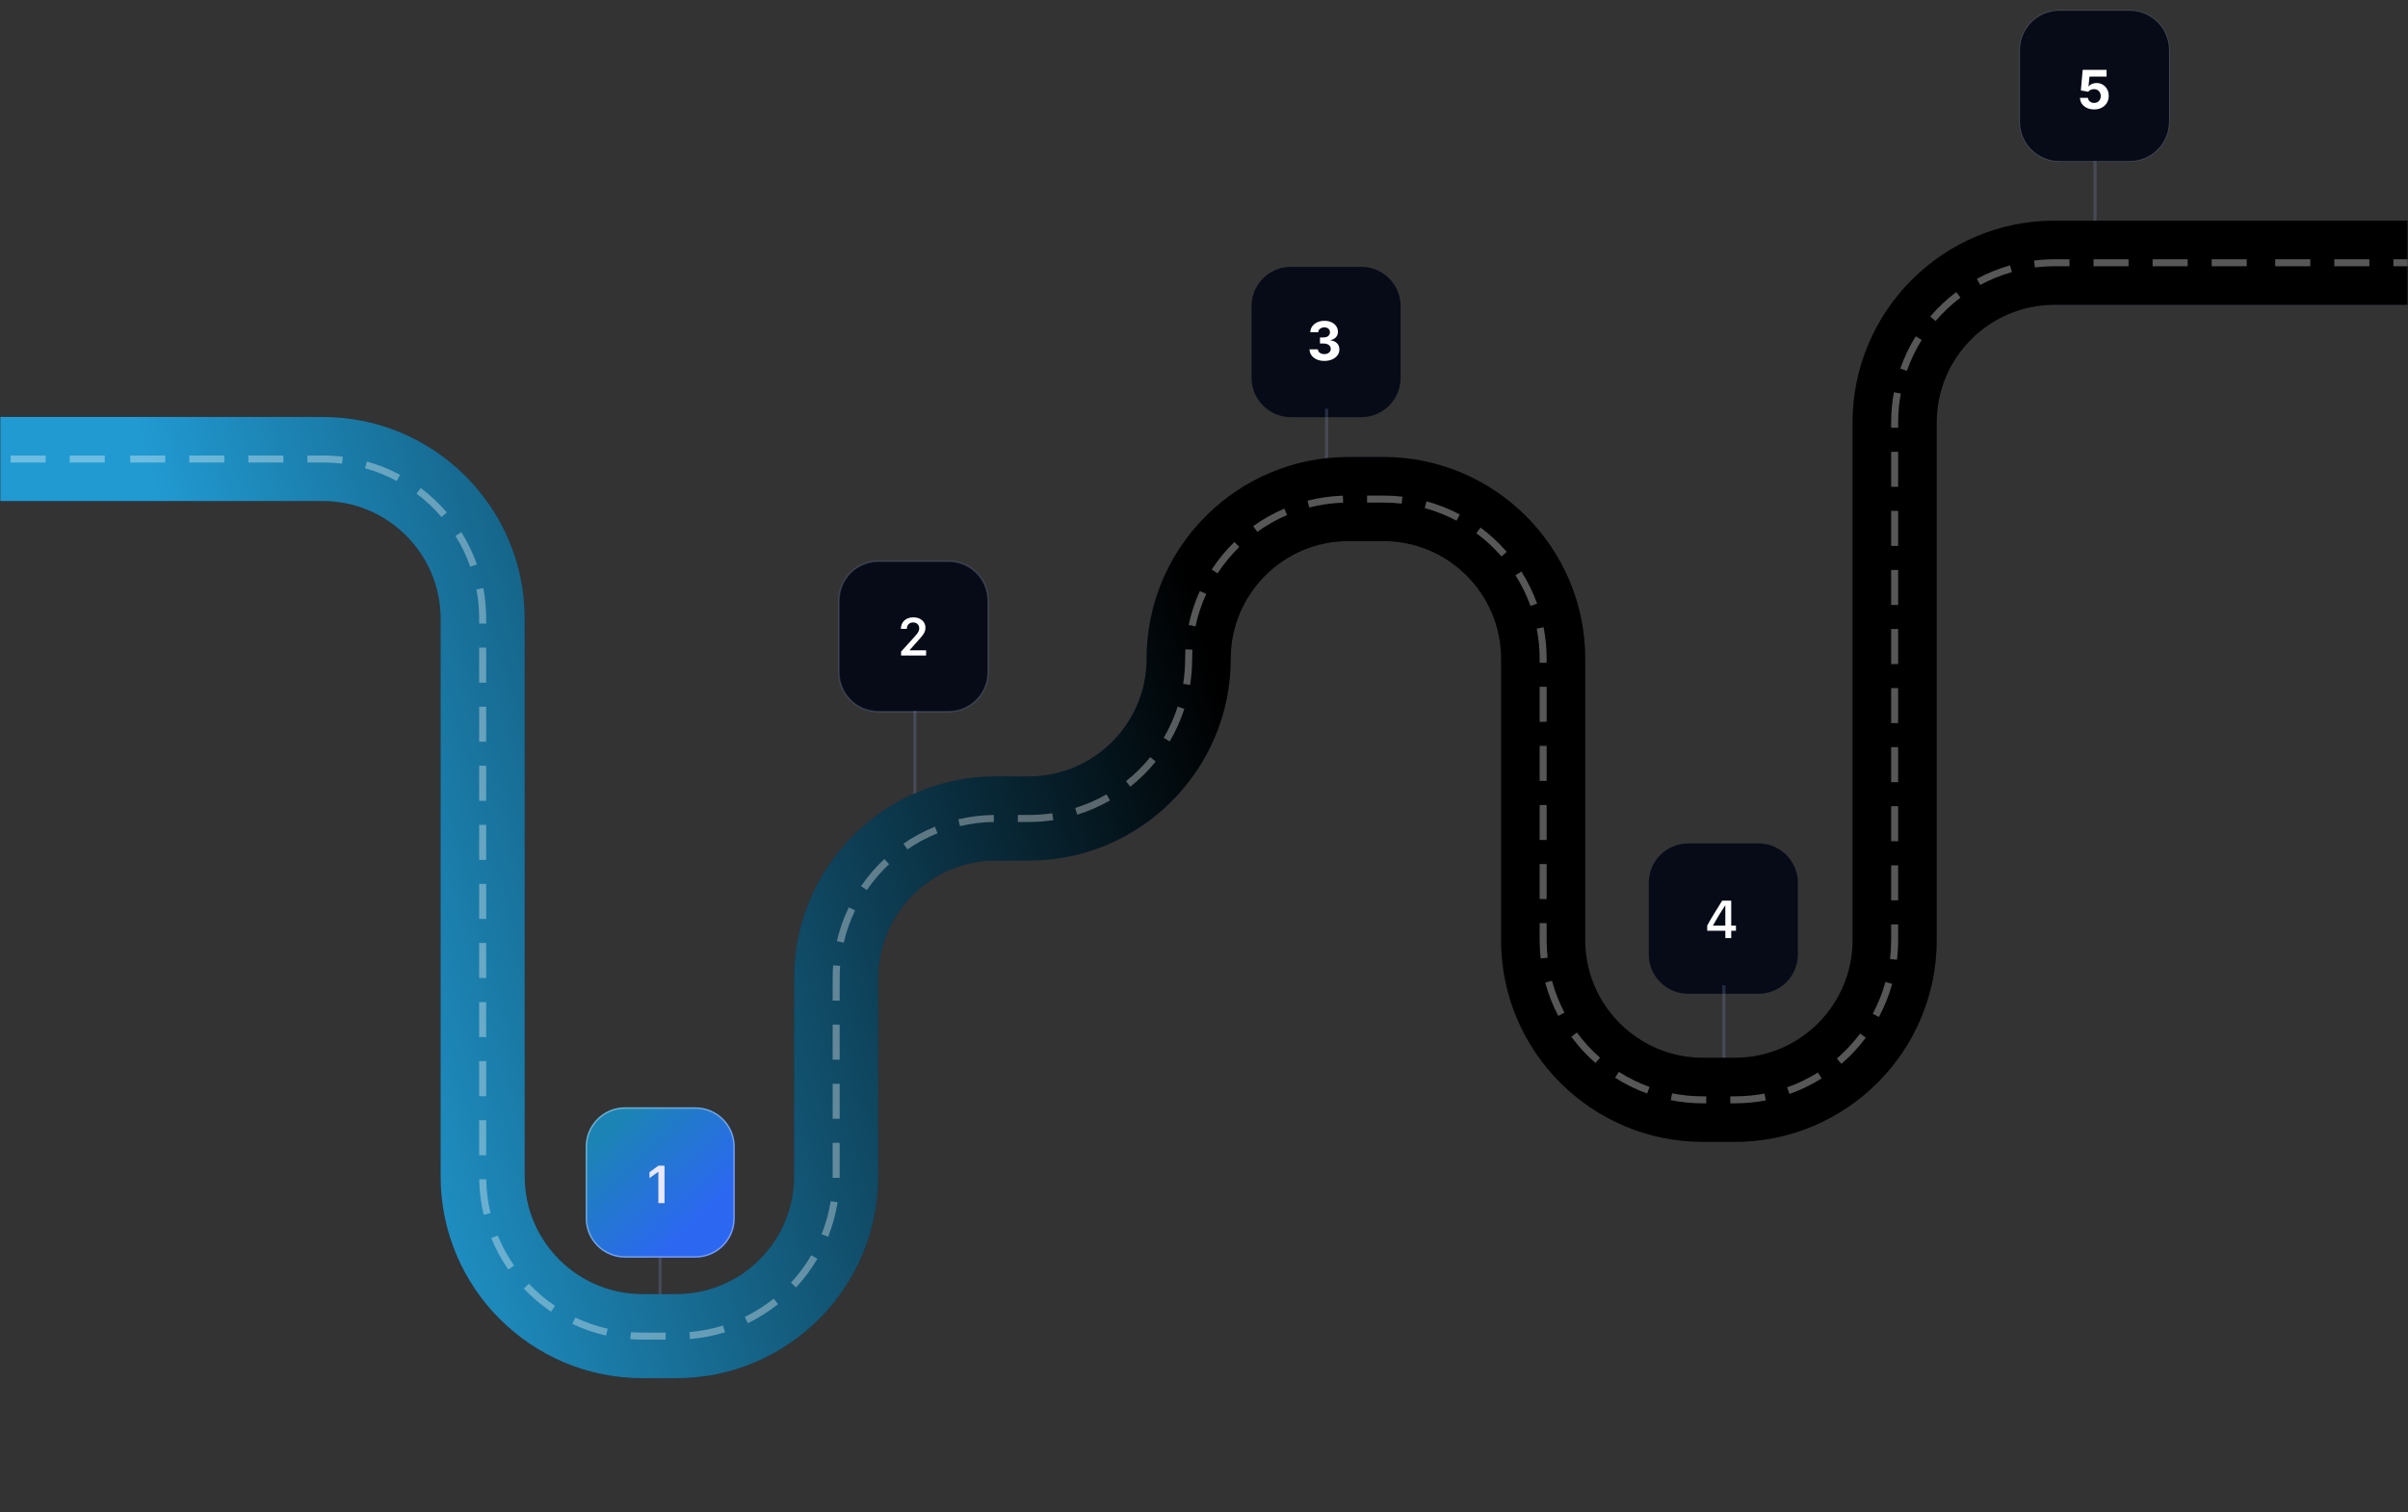 <svg width="1570" height="986" viewBox="0 0 1570 986" fill="none" xmlns="http://www.w3.org/2000/svg">
<rect x="0" y="0" width="1570" height="986" fill="#333333" stroke="none"/>
<mask id="mask0_559_4" style="mask-type:luminance" maskUnits="userSpaceOnUse" x="0" y="0" width="1570" height="986">
<path d="M1569.9 0H0V985.19H1569.9V0Z" fill="white"/>
</mask>
<g mask="url(#mask0_559_4)">
<mask id="mask1_559_4" style="mask-type:luminance" maskUnits="userSpaceOnUse" x="0" y="0" width="1570" height="986">
<path d="M1540.82 0H29.08C13.02 0 0 13.02 0 29.08V956.11C0 972.17 13.02 985.19 29.08 985.19H1540.82C1556.88 985.19 1569.9 972.17 1569.9 956.11V29.08C1569.9 13.02 1556.88 0 1540.82 0Z" fill="white"/>
</mask>
<g mask="url(#mask1_559_4)">
<path d="M441.03 898.69H418.83C346.29 898.69 287.27 839.67 287.27 767.13V403.46C287.27 361.16 252.85 326.74 210.55 326.74H-48.47V271.9H210.55C283.09 271.9 342.11 330.92 342.11 403.46V767.13C342.11 809.43 376.53 843.85 418.83 843.85H441.03C483.33 843.85 517.75 809.43 517.75 767.13V637.85C517.75 565.31 576.77 506.29 649.31 506.29H670.86C713.16 506.29 747.58 471.87 747.58 429.57C747.58 357.03 806.6 298.01 879.14 298.01H901.99C974.53 298.01 1033.55 357.03 1033.55 429.57V613.04C1033.55 655.34 1067.97 689.76 1110.27 689.76H1131.16C1173.46 689.76 1207.88 655.34 1207.88 613.04V275.48C1207.88 202.94 1266.9 143.92 1339.44 143.92H1617.93V198.76H1339.44C1297.14 198.76 1262.72 233.17 1262.72 275.48V613.04C1262.72 685.58 1203.7 744.6 1131.16 744.6H1110.27C1037.73 744.6 978.71 685.58 978.71 613.04V429.57C978.71 387.27 944.29 352.85 901.99 352.85H879.14C836.84 352.85 802.42 387.26 802.42 429.57C802.42 502.11 743.4 561.13 670.86 561.13H649.31C607.01 561.13 572.59 595.54 572.59 637.85V767.13C572.59 839.67 513.57 898.69 441.03 898.69Z" fill="#070B18"/>
<g opacity="0.34">
<path d="M434 873.55H418.83C416.22 873.55 413.58 873.45 410.99 873.27L411.32 868.71C413.8 868.89 416.33 868.98 418.83 868.98H434V873.55ZM449.84 873.2L449.47 868.64C456.9 868.03 464.27 866.6 471.36 864.39L472.72 868.75C465.31 871.06 457.61 872.55 449.85 873.19L449.84 873.2ZM395.17 870.91C387.59 869.19 380.18 866.62 373.15 863.28L375.11 859.15C381.83 862.35 388.92 864.81 396.18 866.45L395.17 870.91ZM487.59 862.86L485.59 858.75C492.27 855.49 498.62 851.49 504.45 846.84L507.3 850.41C501.21 855.26 494.58 859.45 487.6 862.85L487.59 862.86ZM359.28 855.34C352.84 850.99 346.87 845.91 341.52 840.26L344.84 837.12C349.96 842.53 355.68 847.39 361.84 851.55L359.28 855.34ZM519.03 839.54L515.68 836.43C520.75 830.97 525.23 824.95 528.98 818.54L532.92 820.85C528.99 827.55 524.32 833.84 519.02 839.55L519.03 839.54ZM331.42 827.86C326.97 821.46 323.22 814.58 320.28 807.39L324.51 805.66C327.32 812.54 330.91 819.13 335.17 825.25L331.42 827.86ZM539.94 806.48L535.69 804.79C538.44 797.88 540.43 790.65 541.6 783.29L546.11 784.01C544.88 791.7 542.8 799.26 539.93 806.48H539.94ZM315.37 792.15C313.56 784.62 312.57 776.84 312.43 769.04L317 768.96C317.13 776.43 318.08 783.87 319.82 791.08L315.38 792.15H315.37ZM547.45 768.08L542.88 768.04C542.88 767.74 542.88 767.43 542.88 767.13V745.21H547.45V767.13C547.45 767.45 547.45 767.76 547.45 768.08ZM316.98 753.33H312.41V730.48H316.98V753.33ZM547.46 729.54H542.89V706.69H547.46V729.54ZM1131.16 719.47H1128.14V714.9H1131.16C1137.64 714.9 1144.13 714.29 1150.43 713.08L1151.29 717.57C1144.7 718.83 1137.93 719.47 1131.16 719.47ZM1112.47 719.47H1110.27C1103.22 719.47 1096.17 718.78 1089.31 717.41L1090.21 712.93C1096.77 714.24 1103.52 714.91 1110.27 714.91H1112.47V719.48V719.47ZM316.98 714.81H312.41V691.96H316.98V714.81ZM1166.73 713.38L1165.2 709.07C1172.21 706.59 1178.96 703.31 1185.27 699.35L1187.7 703.22C1181.1 707.36 1174.05 710.78 1166.72 713.38H1166.73ZM1073.91 713.09C1066.61 710.44 1059.58 706.96 1053.02 702.77L1055.48 698.92C1061.76 702.94 1068.49 706.26 1075.47 708.8L1073.91 713.09ZM1200.58 693.72L1197.6 690.26C1203.24 685.4 1208.36 679.91 1212.82 673.95L1216.48 676.69C1211.83 682.92 1206.48 688.65 1200.59 693.73L1200.58 693.72ZM1040.23 693.17C1034.37 688.05 1029.07 682.27 1024.47 676.01L1028.15 673.3C1032.56 679.3 1037.63 684.82 1043.24 689.73L1040.23 693.17ZM547.46 691.01H542.89V668.16H547.46V691.01ZM316.98 676.29H312.41V653.44H316.98V676.29ZM1225.05 663.19L1221.02 661.03C1224.53 654.46 1227.33 647.5 1229.31 640.33L1233.71 641.55C1231.63 649.04 1228.72 656.32 1225.04 663.18L1225.05 663.19ZM1015.98 662.45C1012.36 655.55 1009.5 648.25 1007.48 640.74L1011.89 639.55C1013.82 646.73 1016.56 653.72 1020.02 660.32L1015.97 662.44L1015.98 662.45ZM547.46 652.49H542.89V637.85C542.89 635.06 543 632.24 543.22 629.47L547.78 629.82C547.57 632.47 547.47 635.17 547.47 637.84V652.48L547.46 652.49ZM316.98 637.76H312.41V614.91H316.98V637.76ZM1236.82 625.87L1232.28 625.33C1232.77 621.29 1233.01 617.15 1233.01 613.05V602.79H1237.58V613.05C1237.58 617.34 1237.32 621.65 1236.81 625.87H1236.82ZM1004.51 625.03C1004.07 621.08 1003.84 617.05 1003.84 613.05V601.96H1008.41V613.05C1008.41 616.88 1008.62 620.74 1009.05 624.52L1004.51 625.03ZM550.1 614.7L545.65 613.67C547.41 606.1 550.02 598.7 553.4 591.69L557.52 593.68C554.28 600.39 551.79 607.47 550.11 614.71L550.1 614.7ZM316.98 599.24H312.41V576.39H316.98V599.24ZM1237.59 587.11H1233.02V564.26H1237.59V587.11ZM1008.41 586.28H1003.84V563.43H1008.41V586.28ZM565.18 580.42L561.41 577.84C565.8 571.43 570.9 565.48 576.58 560.16L579.7 563.5C574.26 568.59 569.38 574.29 565.18 580.43V580.42ZM316.98 560.72H312.41V537.87H316.98V560.72ZM591.63 553.89L589.04 550.13C595.45 545.72 602.36 542.01 609.56 539.1L611.27 543.34C604.38 546.12 597.77 549.67 591.63 553.89ZM1237.59 548.59H1233.02V525.74H1237.59V548.59ZM1008.41 547.76H1003.84V524.91H1008.41V547.76ZM625.86 538.71L624.81 534.26C632.35 532.48 640.13 531.53 647.93 531.43L647.99 536C640.52 536.09 633.07 537 625.86 538.71ZM670.86 536H663.63V531.43H670.86C675.96 531.43 681.08 531.05 686.08 530.3L686.76 534.82C681.53 535.6 676.19 536 670.86 536ZM702.35 531.26L701 526.89C708.1 524.69 714.98 521.7 721.45 517.99L723.72 521.95C716.96 525.82 709.77 528.95 702.35 531.25V531.26ZM316.98 522.2H312.41V499.35H316.98V522.2ZM736.96 512.98L734.12 509.4C739.95 504.77 745.29 499.5 749.98 493.72L753.53 496.6C748.63 502.64 743.06 508.15 736.96 512.98ZM1237.59 510.06H1233.02V487.21H1237.59V510.06ZM1008.41 509.23H1003.84V486.38H1008.41V509.23ZM316.98 483.68H312.41V460.83H316.98V483.68ZM762.65 483.47L758.71 481.15C762.49 474.73 765.56 467.88 767.84 460.81L772.19 462.21C769.81 469.61 766.6 476.76 762.65 483.47ZM1237.59 471.54H1233.02V448.69H1237.59V471.54ZM1008.41 470.71H1003.84V447.86H1008.41V470.71ZM775.92 446.65L771.41 445.92C772.28 440.55 772.71 435.05 772.71 429.57C772.71 427.51 772.77 425.43 772.89 423.38L777.45 423.64C777.34 425.6 777.28 427.6 777.28 429.57C777.28 435.29 776.82 441.04 775.92 446.65ZM316.98 445.15H312.41V422.3H316.98V445.15ZM1237.59 433.02H1233.02V410.17H1237.59V433.02ZM1008.41 432.19H1003.84V429.57C1003.84 422.95 1003.2 416.34 1001.94 409.91L1006.42 409.03C1007.73 415.75 1008.4 422.66 1008.4 429.57V432.19H1008.41ZM779.47 408.48L775 407.54C776.6 399.93 779.06 392.48 782.29 385.4L786.45 387.3C783.36 394.07 781.01 401.2 779.47 408.48ZM316.98 406.63H312.41V403.46C312.41 397.03 311.81 390.59 310.62 384.33L315.11 383.48C316.35 390.02 316.98 396.74 316.98 403.46V406.63ZM997.88 395.16C995.37 388.16 992.07 381.42 988.08 375.13L991.94 372.68C996.11 379.26 999.55 386.3 1002.18 393.61L997.88 395.15V395.16ZM1237.59 394.5H1233.02V371.65H1237.59V394.5ZM793.84 373.88L790.02 371.38C794.27 364.88 799.26 358.82 804.83 353.39L808.02 356.66C802.69 361.86 797.92 367.66 793.85 373.88H793.84ZM306.63 369.55C304.16 362.54 300.9 355.78 296.94 349.47L300.81 347.04C304.94 353.64 308.35 360.7 310.94 368.03L306.63 369.55ZM978.95 362.85C974.07 357.22 968.56 352.13 962.58 347.7L965.3 344.03C971.54 348.66 977.3 353.98 982.4 359.86L978.95 362.86V362.85ZM1237.59 355.98H1233.02V333.13H1237.59V355.98ZM819.74 346.82L817.07 343.11C823.39 338.56 830.22 334.71 837.36 331.66L839.16 335.86C832.33 338.78 825.8 342.46 819.75 346.82H819.74ZM949.63 339.52C943.05 336.03 936.07 333.27 928.9 331.31L930.1 326.9C937.6 328.95 944.89 331.84 951.77 335.48L949.63 339.52ZM287.87 337.14C283.02 331.49 277.54 326.36 271.59 321.9L274.33 318.24C280.55 322.9 286.27 328.26 291.34 334.16L287.87 337.14ZM853.64 330.94L852.5 326.51C860 324.58 867.76 323.47 875.56 323.21L875.71 327.78C868.24 328.03 860.82 329.09 853.64 330.94ZM913.87 328.41C909.96 327.96 905.96 327.72 901.99 327.72H891.31V323.15H901.99C906.13 323.15 910.31 323.39 914.4 323.87L913.87 328.41ZM1237.59 317.45H1233.02V294.6H1237.59V317.45ZM258.68 313.66C252.12 310.13 245.15 307.33 237.99 305.34L239.22 300.94C246.71 303.03 253.98 305.96 260.84 309.64L258.68 313.67V313.66ZM222.97 302.35C218.88 301.85 214.7 301.6 210.55 301.6H200.43V297.03H210.55C214.89 297.03 219.25 297.29 223.52 297.81L222.97 302.35ZM184.76 301.6H161.91V297.03H184.76V301.6ZM146.24 301.6H123.39V297.03H146.24V301.6ZM107.72 301.6H84.87V297.03H107.72V301.6ZM1237.59 278.93H1233.02V275.48C1233.02 268.86 1233.63 262.23 1234.84 255.77L1239.33 256.61C1238.17 262.79 1237.59 269.13 1237.59 275.48V278.93ZM1243.28 241.83L1238.97 240.32C1241.54 232.99 1244.93 225.92 1249.04 219.3L1252.92 221.72C1248.98 228.05 1245.74 234.82 1243.28 241.83ZM1261.96 209.37L1258.49 206.4C1263.54 200.49 1269.25 195.12 1275.46 190.44L1278.21 194.09C1272.27 198.57 1266.8 203.71 1261.96 209.37ZM1291.09 185.82L1288.92 181.8C1295.77 178.1 1303.04 175.15 1310.52 173.04L1311.76 177.44C1304.6 179.46 1297.65 182.28 1291.1 185.82H1291.09ZM1326.75 174.42L1326.19 169.88C1330.56 169.34 1335.01 169.06 1339.44 169.06H1349.28V173.63H1339.44C1335.2 173.63 1330.93 173.89 1326.75 174.41V174.42ZM1464.85 173.63H1442V169.06H1464.85V173.63ZM1426.33 173.63H1403.48V169.06H1426.33V173.63ZM1387.8 173.63H1364.95V169.06H1387.8V173.63ZM68.3 301.6H45.45V297.03H68.3V301.6ZM29.77 301.6H6.92V297.03H29.77V301.6ZM-8.75 301.6H-31.6V297.03H-8.75V301.6ZM1583.33 173.63H1560.48V169.06H1583.33V173.63ZM1544.81 173.63H1521.96V169.06H1544.81V173.63ZM1506.29 173.63H1483.44V169.06H1506.29V173.63Z" fill="white"/>
</g>
<g opacity="0.26">
<path d="M1616.92 144.93V197.76H1339.44C1296.58 197.76 1261.72 232.63 1261.72 275.48V613.04C1261.72 685.03 1203.15 743.6 1131.16 743.6H1110.27C1038.28 743.6 979.71 685.03 979.71 613.04V429.57C979.71 386.71 944.84 351.85 901.99 351.85H879.14C836.28 351.85 801.42 386.72 801.42 429.57C801.42 501.56 742.85 560.13 670.87 560.13H649.32C606.46 560.13 571.6 595 571.6 637.85V767.13C571.6 839.12 513.03 897.69 441.04 897.69H418.84C346.85 897.69 288.28 839.12 288.28 767.13V403.46C288.28 360.6 253.41 325.74 210.56 325.74H-47.46V272.91H210.55C282.54 272.91 341.11 331.48 341.11 403.47V767.14C341.11 810 375.98 844.86 418.83 844.86H441.03C483.89 844.86 518.75 809.99 518.75 767.14V637.86C518.75 565.87 577.32 507.3 649.31 507.3H670.86C713.72 507.3 748.58 472.43 748.58 429.58C748.58 357.59 807.15 299.02 879.14 299.02H901.99C973.98 299.02 1032.55 357.59 1032.55 429.58V613.05C1032.55 655.91 1067.42 690.77 1110.27 690.77H1131.16C1174.02 690.77 1208.88 655.9 1208.88 613.05V275.49C1208.88 203.5 1267.45 144.93 1339.44 144.93H1616.92ZM1617.93 143.92H1339.44C1266.9 143.92 1207.88 202.94 1207.88 275.48V613.04C1207.88 655.34 1173.46 689.76 1131.16 689.76H1110.27C1067.97 689.76 1033.55 655.35 1033.55 613.04V429.57C1033.55 357.03 974.53 298.01 901.99 298.01H879.14C806.6 298.01 747.58 357.03 747.58 429.57C747.58 471.87 713.16 506.29 670.86 506.29H649.31C576.77 506.29 517.75 565.31 517.75 637.85V767.13C517.75 809.43 483.33 843.85 441.03 843.85H418.83C376.53 843.85 342.11 809.43 342.11 767.13V403.46C342.11 330.92 283.09 271.9 210.55 271.9H-48.47V326.74H210.55C252.85 326.74 287.27 361.16 287.27 403.46V767.13C287.27 839.67 346.29 898.69 418.83 898.69H441.03C513.57 898.69 572.59 839.67 572.59 767.13V637.85C572.59 595.55 607.01 561.13 649.31 561.13H670.86C743.4 561.13 802.42 502.11 802.42 429.57C802.42 387.27 836.84 352.85 879.14 352.85H901.99C944.29 352.85 978.71 387.27 978.71 429.57V613.04C978.71 685.58 1037.73 744.6 1110.27 744.6H1131.16C1203.7 744.6 1262.72 685.58 1262.72 613.04V275.48C1262.72 233.18 1297.14 198.76 1339.44 198.76H1617.93V143.92Z" fill="#7E8BB8"/>
</g>
<path opacity="0.26" d="M430.87 801.83H429.87V870.91H430.87V801.83Z" stroke="#7E8BB8" stroke-width="1.01" stroke-miterlimit="10"/>
<path d="M453.39 722.07H407.53C393.353 722.07 381.86 733.563 381.86 747.74V794.43C381.86 808.607 393.353 820.1 407.53 820.1H453.39C467.567 820.1 479.06 808.607 479.06 794.43V747.74C479.06 733.563 467.567 722.07 453.39 722.07Z" fill="url(#paint0_linear_559_4)"/>
<g opacity="0.34">
<path d="M453.4 723.02C467.03 723.02 478.12 734.11 478.12 747.74V794.44C478.12 808.07 467.03 819.16 453.4 819.16H407.53C393.9 819.16 382.81 808.07 382.81 794.44V747.74C382.81 734.11 393.9 723.02 407.53 723.02H453.4ZM453.4 722.07H407.53C393.35 722.07 381.86 733.56 381.86 747.74V794.44C381.86 808.62 393.35 820.11 407.53 820.11H453.4C467.58 820.11 479.07 808.62 479.07 794.44V747.74C479.07 733.56 467.58 722.07 453.4 722.07Z" fill="white"/>
</g>
<path d="M429.26 784.56V764.23H429.06C428.43 764.67 427.8 765.11 427.18 765.56C426.56 766.01 425.94 766.45 425.32 766.9C424.7 767.35 424.08 767.8 423.46 768.25V764.39C424.43 763.67 425.39 762.97 426.36 762.26C427.33 761.56 428.29 760.85 429.26 760.15H433.26V784.55H429.26V784.56Z" fill="#E8E7FD"/>
<path d="M618.53 366H572.67C558.493 366 547 377.493 547 391.67V438.36C547 452.537 558.493 464.03 572.67 464.03H618.53C632.707 464.03 644.2 452.537 644.2 438.36V391.67C644.2 377.493 632.707 366 618.53 366Z" fill="#070B18"/>
<path opacity="0.26" d="M618.53 366H572.67C558.493 366 547 377.493 547 391.67V438.36C547 452.537 558.493 464.03 572.67 464.03H618.53C632.707 464.03 644.2 452.537 644.2 438.36V391.67C644.2 377.493 632.707 366 618.53 366Z" stroke="#7E8BB8" stroke-width="1.01" stroke-miterlimit="10"/>
<path d="M587.38 410.1V409.9C587.38 408.97 587.55 408.07 587.88 407.2C588.21 406.33 588.72 405.55 589.39 404.85C590.06 404.15 590.9 403.6 591.9 403.19C592.9 402.78 594.07 402.57 595.42 402.57C597.03 402.57 598.43 402.86 599.63 403.46C600.83 404.05 601.75 404.85 602.41 405.87C603.07 406.89 603.39 408.04 603.39 409.33C603.39 410.4 603.19 411.37 602.79 412.22C602.39 413.07 601.87 413.89 601.23 414.66C600.59 415.43 599.9 416.24 599.16 417.07L593.14 423.85V424.08H603.81V427.46H587.51V424.92L596.57 414.87C597.01 414.38 597.44 413.87 597.87 413.34C598.3 412.81 598.64 412.24 598.92 411.63C599.2 411.02 599.33 410.37 599.33 409.66C599.33 408.91 599.16 408.25 598.81 407.68C598.46 407.11 597.99 406.67 597.39 406.36C596.79 406.04 596.1 405.89 595.32 405.89C594.46 405.89 593.73 406.07 593.12 406.44C592.51 406.81 592.05 407.3 591.73 407.91C591.41 408.52 591.25 409.17 591.25 409.88V410.09H587.37L587.38 410.1Z" fill="white"/>
<path opacity="0.26" d="M597 464H596V533.08H597V464Z" stroke="#7E8BB8" stroke-width="1.01" stroke-miterlimit="10"/>
<path opacity="0.26" d="M1388.53 7H1342.67C1328.49 7 1317 18.493 1317 32.67V79.36C1317 93.537 1328.49 105.03 1342.67 105.03H1388.53C1402.71 105.03 1414.2 93.537 1414.2 79.36V32.67C1414.2 18.493 1402.71 7 1388.53 7Z" stroke="#7E8BB8" stroke-width="1.01" stroke-miterlimit="10"/>
<path opacity="0.26" d="M1366.45 99.98H1365.45V169.06H1366.45V99.98Z" stroke="#7E8BB8" stroke-width="1.01" stroke-miterlimit="10"/>
<path d="M1388.53 7H1342.67C1328.49 7 1317 18.493 1317 32.67V79.36C1317 93.537 1328.49 105.03 1342.67 105.03H1388.53C1402.71 105.03 1414.2 93.537 1414.2 79.36V32.67C1414.2 18.493 1402.71 7 1388.53 7Z" fill="#070B18"/>
<path d="M1365.36 71.348C1363.6 71.348 1362.04 71.025 1360.66 70.379C1359.29 69.732 1358.21 68.841 1357.41 67.706C1356.6 66.571 1356.18 65.27 1356.15 63.804H1361.37C1361.43 64.79 1361.84 65.589 1362.61 66.202C1363.38 66.816 1364.3 67.122 1365.36 67.122C1366.21 67.122 1366.95 66.936 1367.6 66.563C1368.25 66.182 1368.76 65.656 1369.13 64.984C1369.5 64.305 1369.69 63.526 1369.69 62.648C1369.69 61.753 1369.49 60.966 1369.11 60.286C1368.74 59.607 1368.22 59.077 1367.56 58.695C1366.9 58.314 1366.14 58.119 1365.29 58.111C1364.54 58.111 1363.81 58.264 1363.11 58.571C1362.41 58.878 1361.87 59.296 1361.48 59.826L1356.7 58.969L1357.9 45.545H1373.46V49.945H1362.34L1361.68 56.321H1361.83C1362.28 55.692 1362.95 55.17 1363.86 54.755C1364.76 54.341 1365.77 54.134 1366.89 54.134C1368.42 54.134 1369.79 54.494 1370.99 55.215C1372.19 55.936 1373.14 56.926 1373.84 58.186C1374.53 59.437 1374.88 60.879 1374.87 62.511C1374.88 64.226 1374.48 65.751 1373.68 67.085C1372.88 68.411 1371.77 69.455 1370.33 70.217C1368.91 70.971 1367.25 71.348 1365.36 71.348Z" fill="white"/>
<path d="M1146.53 550H1100.67C1086.49 550 1075 561.493 1075 575.67V622.36C1075 636.537 1086.49 648.03 1100.67 648.03H1146.53C1160.71 648.03 1172.2 636.537 1172.2 622.36V575.67C1172.2 561.493 1160.71 550 1146.53 550Z" fill="#070B18"/>
<path d="M1128.75 587.31V603.58H1131.83V606.96H1128.75V611.72H1124.91V606.96H1113.09V603.55C1114.57 600.82 1116.15 598.11 1117.83 595.41C1119.51 592.71 1121.19 590.01 1122.85 587.32H1128.75V587.31ZM1124.9 603.58V590.55H1124.7C1123.36 592.58 1122.02 594.69 1120.68 596.89C1119.34 599.09 1118.07 601.27 1116.89 603.42V603.58H1124.9Z" fill="white"/>
<path opacity="0.26" d="M1124.45 642.98H1123.45V712.06H1124.45V642.98Z" stroke="#7E8BB8" stroke-width="1.01" stroke-miterlimit="10"/>
<path d="M887.53 174H841.67C827.49 174 816 185.493 816 199.67V246.36C816 260.537 827.49 272.03 841.67 272.03H887.53C901.71 272.03 913.2 260.537 913.2 246.36V199.67C913.2 185.493 901.71 174 887.53 174Z" fill="#070B18"/>
<path d="M863.472 235.348C861.616 235.348 859.963 235.029 858.513 234.391C857.071 233.745 855.932 232.858 855.095 231.731C854.266 230.596 853.839 229.287 853.815 227.804H859.234C859.267 228.425 859.47 228.972 859.843 229.444C860.224 229.908 860.729 230.269 861.359 230.526C861.989 230.782 862.697 230.911 863.484 230.911C864.305 230.911 865.03 230.766 865.659 230.476C866.289 230.186 866.782 229.784 867.138 229.27C867.495 228.757 867.673 228.164 867.673 227.493C867.673 226.813 867.482 226.213 867.101 225.691C866.728 225.16 866.19 224.746 865.485 224.448C864.789 224.15 863.961 224 863 224H860.626V220.048H863C863.812 220.048 864.528 219.907 865.15 219.625C865.78 219.344 866.268 218.954 866.616 218.457C866.964 217.952 867.138 217.363 867.138 216.692C867.138 216.054 866.985 215.495 866.679 215.014C866.38 214.525 865.958 214.144 865.411 213.871C864.872 213.597 864.243 213.461 863.522 213.461C862.792 213.461 862.125 213.593 861.521 213.858C860.916 214.115 860.431 214.484 860.066 214.964C859.702 215.445 859.507 216.009 859.482 216.655H854.324C854.349 215.188 854.768 213.896 855.58 212.777C856.392 211.658 857.485 210.784 858.861 210.154C860.245 209.516 861.806 209.197 863.547 209.197C865.303 209.197 866.84 209.516 868.158 210.154C869.475 210.792 870.498 211.654 871.228 212.74C871.965 213.817 872.33 215.027 872.321 216.369C872.33 217.794 871.886 218.983 870.991 219.936C870.105 220.889 868.949 221.494 867.524 221.751V221.95C869.396 222.19 870.822 222.84 871.799 223.901C872.785 224.953 873.274 226.271 873.266 227.853C873.274 229.303 872.856 230.592 872.011 231.719C871.174 232.846 870.018 233.732 868.543 234.379C867.068 235.025 865.378 235.348 863.472 235.348Z" fill="white"/>
<path opacity="0.26" d="M865.45 266.98H864.45V336.06H865.45V266.98Z" stroke="#7E8BB8" stroke-width="1.01" stroke-miterlimit="10"/>
<path d="M441.03 898.69H418.83C346.29 898.69 287.27 839.67 287.27 767.13V403.46C287.27 361.16 252.85 326.74 210.55 326.74H-48.47V271.9H210.55C283.09 271.9 342.11 330.92 342.11 403.46V767.13C342.11 809.43 376.53 843.85 418.83 843.85H441.03C483.33 843.85 517.75 809.43 517.75 767.13V637.85C517.75 565.31 576.77 506.29 649.31 506.29H670.86C713.16 506.29 747.58 471.87 747.58 429.57C747.58 357.03 806.6 298.01 879.14 298.01H901.99C974.53 298.01 1033.55 357.03 1033.55 429.57V613.04C1033.55 655.34 1067.97 689.76 1110.27 689.76H1131.16C1173.46 689.76 1207.88 655.34 1207.88 613.04V275.48C1207.88 202.94 1266.9 143.92 1339.44 143.92H1617.93V198.76H1339.44C1297.14 198.76 1262.72 233.17 1262.72 275.48V613.04C1262.72 685.58 1203.7 744.6 1131.16 744.6H1110.27C1037.73 744.6 978.71 685.58 978.71 613.04V429.57C978.71 387.27 944.29 352.85 901.99 352.85H879.14C836.84 352.85 802.42 387.26 802.42 429.57C802.42 502.11 743.4 561.13 670.86 561.13H649.31C607.01 561.13 572.59 595.54 572.59 637.85V767.13C572.59 839.67 513.57 898.69 441.03 898.69Z" fill="url(#paint1_linear_559_4)"/>
<g opacity="0.34">
<path d="M434 873.55H418.83C416.22 873.55 413.58 873.45 410.99 873.27L411.32 868.71C413.8 868.89 416.33 868.98 418.83 868.98H434V873.55ZM449.84 873.2L449.47 868.64C456.9 868.03 464.27 866.6 471.36 864.39L472.72 868.75C465.31 871.06 457.61 872.55 449.85 873.19L449.84 873.2ZM395.17 870.91C387.59 869.19 380.18 866.62 373.15 863.28L375.11 859.15C381.83 862.35 388.92 864.81 396.18 866.45L395.17 870.91ZM487.59 862.86L485.59 858.75C492.27 855.49 498.62 851.49 504.45 846.84L507.3 850.41C501.21 855.26 494.58 859.45 487.6 862.85L487.59 862.86ZM359.28 855.34C352.84 850.99 346.87 845.91 341.52 840.26L344.84 837.12C349.96 842.53 355.68 847.39 361.84 851.55L359.28 855.34ZM519.03 839.54L515.68 836.43C520.75 830.97 525.23 824.95 528.98 818.54L532.92 820.85C528.99 827.55 524.32 833.84 519.02 839.55L519.03 839.54ZM331.42 827.86C326.97 821.46 323.22 814.58 320.28 807.39L324.51 805.66C327.32 812.54 330.91 819.13 335.17 825.25L331.42 827.86ZM539.94 806.48L535.69 804.79C538.44 797.88 540.43 790.65 541.6 783.29L546.11 784.01C544.88 791.7 542.8 799.26 539.93 806.48H539.94ZM315.37 792.15C313.56 784.62 312.57 776.84 312.43 769.04L317 768.96C317.13 776.43 318.08 783.87 319.82 791.08L315.38 792.15H315.37ZM547.45 768.08L542.88 768.04C542.88 767.74 542.88 767.43 542.88 767.13V745.21H547.45V767.13C547.45 767.45 547.45 767.76 547.45 768.08ZM316.98 753.33H312.41V730.48H316.98V753.33ZM547.46 729.54H542.89V706.69H547.46V729.54ZM1131.16 719.47H1128.14V714.9H1131.16C1137.64 714.9 1144.13 714.29 1150.43 713.08L1151.29 717.57C1144.7 718.83 1137.93 719.47 1131.16 719.47ZM1112.47 719.47H1110.27C1103.22 719.47 1096.17 718.78 1089.31 717.41L1090.21 712.93C1096.77 714.24 1103.52 714.91 1110.27 714.91H1112.47V719.48V719.47ZM316.98 714.81H312.41V691.96H316.98V714.81ZM1166.73 713.38L1165.2 709.07C1172.21 706.59 1178.96 703.31 1185.27 699.35L1187.7 703.22C1181.1 707.36 1174.05 710.78 1166.72 713.38H1166.73ZM1073.91 713.09C1066.61 710.44 1059.58 706.96 1053.02 702.77L1055.48 698.92C1061.76 702.94 1068.49 706.26 1075.47 708.8L1073.91 713.09ZM1200.58 693.72L1197.6 690.26C1203.24 685.4 1208.36 679.91 1212.82 673.95L1216.48 676.69C1211.83 682.92 1206.48 688.65 1200.59 693.73L1200.58 693.72ZM1040.23 693.17C1034.37 688.05 1029.07 682.27 1024.47 676.01L1028.15 673.3C1032.56 679.3 1037.63 684.82 1043.24 689.73L1040.23 693.17ZM547.46 691.01H542.89V668.16H547.46V691.01ZM316.98 676.29H312.41V653.44H316.98V676.29ZM1225.05 663.19L1221.02 661.03C1224.53 654.46 1227.33 647.5 1229.31 640.33L1233.71 641.55C1231.63 649.04 1228.72 656.32 1225.04 663.18L1225.05 663.19ZM1015.98 662.45C1012.36 655.55 1009.5 648.25 1007.48 640.74L1011.89 639.55C1013.82 646.73 1016.56 653.72 1020.02 660.32L1015.97 662.44L1015.98 662.45ZM547.46 652.49H542.89V637.85C542.89 635.06 543 632.24 543.22 629.47L547.78 629.82C547.57 632.47 547.47 635.17 547.47 637.84V652.48L547.46 652.49ZM316.98 637.76H312.41V614.91H316.98V637.76ZM1236.82 625.87L1232.28 625.33C1232.77 621.29 1233.01 617.15 1233.01 613.05V602.79H1237.58V613.05C1237.58 617.34 1237.32 621.65 1236.81 625.87H1236.82ZM1004.51 625.03C1004.07 621.08 1003.84 617.05 1003.84 613.05V601.96H1008.41V613.05C1008.41 616.88 1008.62 620.74 1009.05 624.52L1004.51 625.03ZM550.1 614.7L545.65 613.67C547.41 606.1 550.02 598.7 553.4 591.69L557.52 593.68C554.28 600.39 551.79 607.47 550.11 614.71L550.1 614.7ZM316.98 599.24H312.41V576.39H316.98V599.24ZM1237.59 587.11H1233.02V564.26H1237.59V587.11ZM1008.41 586.28H1003.84V563.43H1008.41V586.28ZM565.18 580.42L561.41 577.84C565.8 571.43 570.9 565.48 576.58 560.16L579.7 563.5C574.26 568.59 569.38 574.29 565.18 580.43V580.42ZM316.98 560.72H312.41V537.87H316.98V560.72ZM591.63 553.89L589.04 550.13C595.45 545.72 602.36 542.01 609.56 539.1L611.27 543.34C604.38 546.12 597.77 549.67 591.63 553.89ZM1237.59 548.59H1233.02V525.74H1237.59V548.59ZM1008.41 547.76H1003.84V524.91H1008.41V547.76ZM625.86 538.71L624.81 534.26C632.35 532.48 640.13 531.53 647.93 531.43L647.99 536C640.52 536.09 633.07 537 625.86 538.71ZM670.86 536H663.63V531.43H670.86C675.96 531.43 681.08 531.05 686.08 530.3L686.76 534.82C681.53 535.6 676.19 536 670.86 536ZM702.35 531.26L701 526.89C708.1 524.69 714.98 521.7 721.45 517.99L723.72 521.95C716.96 525.82 709.77 528.95 702.35 531.25V531.26ZM316.98 522.2H312.41V499.35H316.98V522.2ZM736.96 512.98L734.12 509.4C739.95 504.77 745.29 499.5 749.98 493.72L753.53 496.6C748.63 502.64 743.06 508.15 736.96 512.98ZM1237.59 510.06H1233.02V487.21H1237.59V510.06ZM1008.41 509.23H1003.84V486.38H1008.41V509.23ZM316.98 483.68H312.41V460.83H316.98V483.68ZM762.65 483.47L758.71 481.15C762.49 474.73 765.56 467.88 767.84 460.81L772.19 462.21C769.81 469.61 766.6 476.76 762.65 483.47ZM1237.59 471.54H1233.02V448.69H1237.59V471.54ZM1008.41 470.71H1003.84V447.86H1008.41V470.71ZM775.92 446.65L771.41 445.92C772.28 440.55 772.71 435.05 772.71 429.57C772.71 427.51 772.77 425.43 772.89 423.38L777.45 423.64C777.34 425.6 777.28 427.6 777.28 429.57C777.28 435.29 776.82 441.04 775.92 446.65ZM316.98 445.15H312.41V422.3H316.98V445.15ZM1237.59 433.02H1233.02V410.17H1237.59V433.02ZM1008.41 432.19H1003.84V429.57C1003.84 422.95 1003.2 416.34 1001.94 409.91L1006.42 409.03C1007.73 415.75 1008.4 422.66 1008.4 429.57V432.19H1008.41ZM779.47 408.48L775 407.54C776.6 399.93 779.06 392.48 782.29 385.4L786.45 387.3C783.36 394.07 781.01 401.2 779.47 408.48ZM316.98 406.63H312.41V403.46C312.41 397.03 311.81 390.59 310.62 384.33L315.11 383.48C316.35 390.02 316.98 396.74 316.98 403.46V406.63ZM997.88 395.16C995.37 388.16 992.07 381.42 988.08 375.13L991.94 372.68C996.11 379.26 999.55 386.3 1002.18 393.61L997.88 395.15V395.16ZM1237.59 394.5H1233.02V371.65H1237.59V394.5ZM793.84 373.88L790.02 371.38C794.27 364.88 799.26 358.82 804.83 353.39L808.02 356.66C802.69 361.86 797.92 367.66 793.85 373.88H793.84ZM306.63 369.55C304.16 362.54 300.9 355.78 296.94 349.47L300.81 347.04C304.94 353.64 308.35 360.7 310.94 368.03L306.63 369.55ZM978.95 362.85C974.07 357.22 968.56 352.13 962.58 347.7L965.3 344.03C971.54 348.66 977.3 353.98 982.4 359.86L978.95 362.86V362.85ZM1237.59 355.98H1233.02V333.13H1237.59V355.98ZM819.74 346.82L817.07 343.11C823.39 338.56 830.22 334.71 837.36 331.66L839.16 335.86C832.33 338.78 825.8 342.46 819.75 346.82H819.74ZM949.63 339.52C943.05 336.03 936.07 333.27 928.9 331.31L930.1 326.9C937.6 328.95 944.89 331.84 951.77 335.48L949.63 339.52ZM287.87 337.14C283.02 331.49 277.54 326.36 271.59 321.9L274.33 318.24C280.55 322.9 286.27 328.26 291.34 334.16L287.87 337.14ZM853.64 330.94L852.5 326.51C860 324.58 867.76 323.47 875.56 323.21L875.71 327.78C868.24 328.03 860.82 329.09 853.64 330.94ZM913.87 328.41C909.96 327.96 905.96 327.72 901.99 327.72H891.31V323.15H901.99C906.13 323.15 910.31 323.39 914.4 323.87L913.87 328.41ZM1237.59 317.45H1233.02V294.6H1237.59V317.45ZM258.68 313.66C252.12 310.13 245.15 307.33 237.99 305.34L239.22 300.94C246.71 303.03 253.98 305.96 260.84 309.64L258.68 313.67V313.66ZM222.97 302.35C218.88 301.85 214.7 301.6 210.55 301.6H200.43V297.03H210.55C214.89 297.03 219.25 297.29 223.52 297.81L222.97 302.35ZM184.76 301.6H161.91V297.03H184.76V301.6ZM146.24 301.6H123.39V297.03H146.24V301.6ZM107.72 301.6H84.87V297.03H107.72V301.6ZM1237.59 278.93H1233.02V275.48C1233.02 268.86 1233.63 262.23 1234.84 255.77L1239.33 256.61C1238.17 262.79 1237.59 269.13 1237.59 275.48V278.93ZM1243.28 241.83L1238.97 240.32C1241.54 232.99 1244.93 225.92 1249.04 219.3L1252.92 221.72C1248.98 228.05 1245.74 234.82 1243.28 241.83ZM1261.96 209.37L1258.49 206.4C1263.54 200.49 1269.25 195.12 1275.46 190.44L1278.21 194.09C1272.27 198.57 1266.8 203.71 1261.96 209.37ZM1291.09 185.82L1288.92 181.8C1295.77 178.1 1303.04 175.15 1310.52 173.04L1311.76 177.44C1304.6 179.46 1297.65 182.28 1291.1 185.82H1291.09ZM1326.75 174.42L1326.19 169.88C1330.56 169.34 1335.01 169.06 1339.44 169.06H1349.28V173.63H1339.44C1335.2 173.63 1330.93 173.89 1326.75 174.41V174.42ZM1464.85 173.63H1442V169.06H1464.85V173.63ZM1426.33 173.63H1403.48V169.06H1426.33V173.63ZM1387.8 173.63H1364.95V169.06H1387.8V173.63ZM68.3 301.6H45.45V297.03H68.3V301.6ZM29.77 301.6H6.92V297.03H29.77V301.6ZM-8.75 301.6H-31.6V297.03H-8.75V301.6ZM1583.33 173.63H1560.48V169.06H1583.33V173.63ZM1544.81 173.63H1521.96V169.06H1544.81V173.63ZM1506.29 173.63H1483.44V169.06H1506.29V173.63Z" fill="white"/>
</g>
</g>
</g>
<defs>
<linearGradient id="paint0_linear_559_4" x1="397.28" y1="736.69" x2="455.16" y2="796.69" gradientUnits="userSpaceOnUse">
<stop stop-color="#1C84B5"/>
<stop offset="1" stop-color="#2C67F2"/>
</linearGradient>
<linearGradient id="paint1_linear_559_4" x1="181.31" y1="612.33" x2="792.05" y2="440.14" gradientUnits="userSpaceOnUse">
<stop stop-color="#219AD2"/>
<stop offset="1"/>
</linearGradient>
</defs>
</svg>
